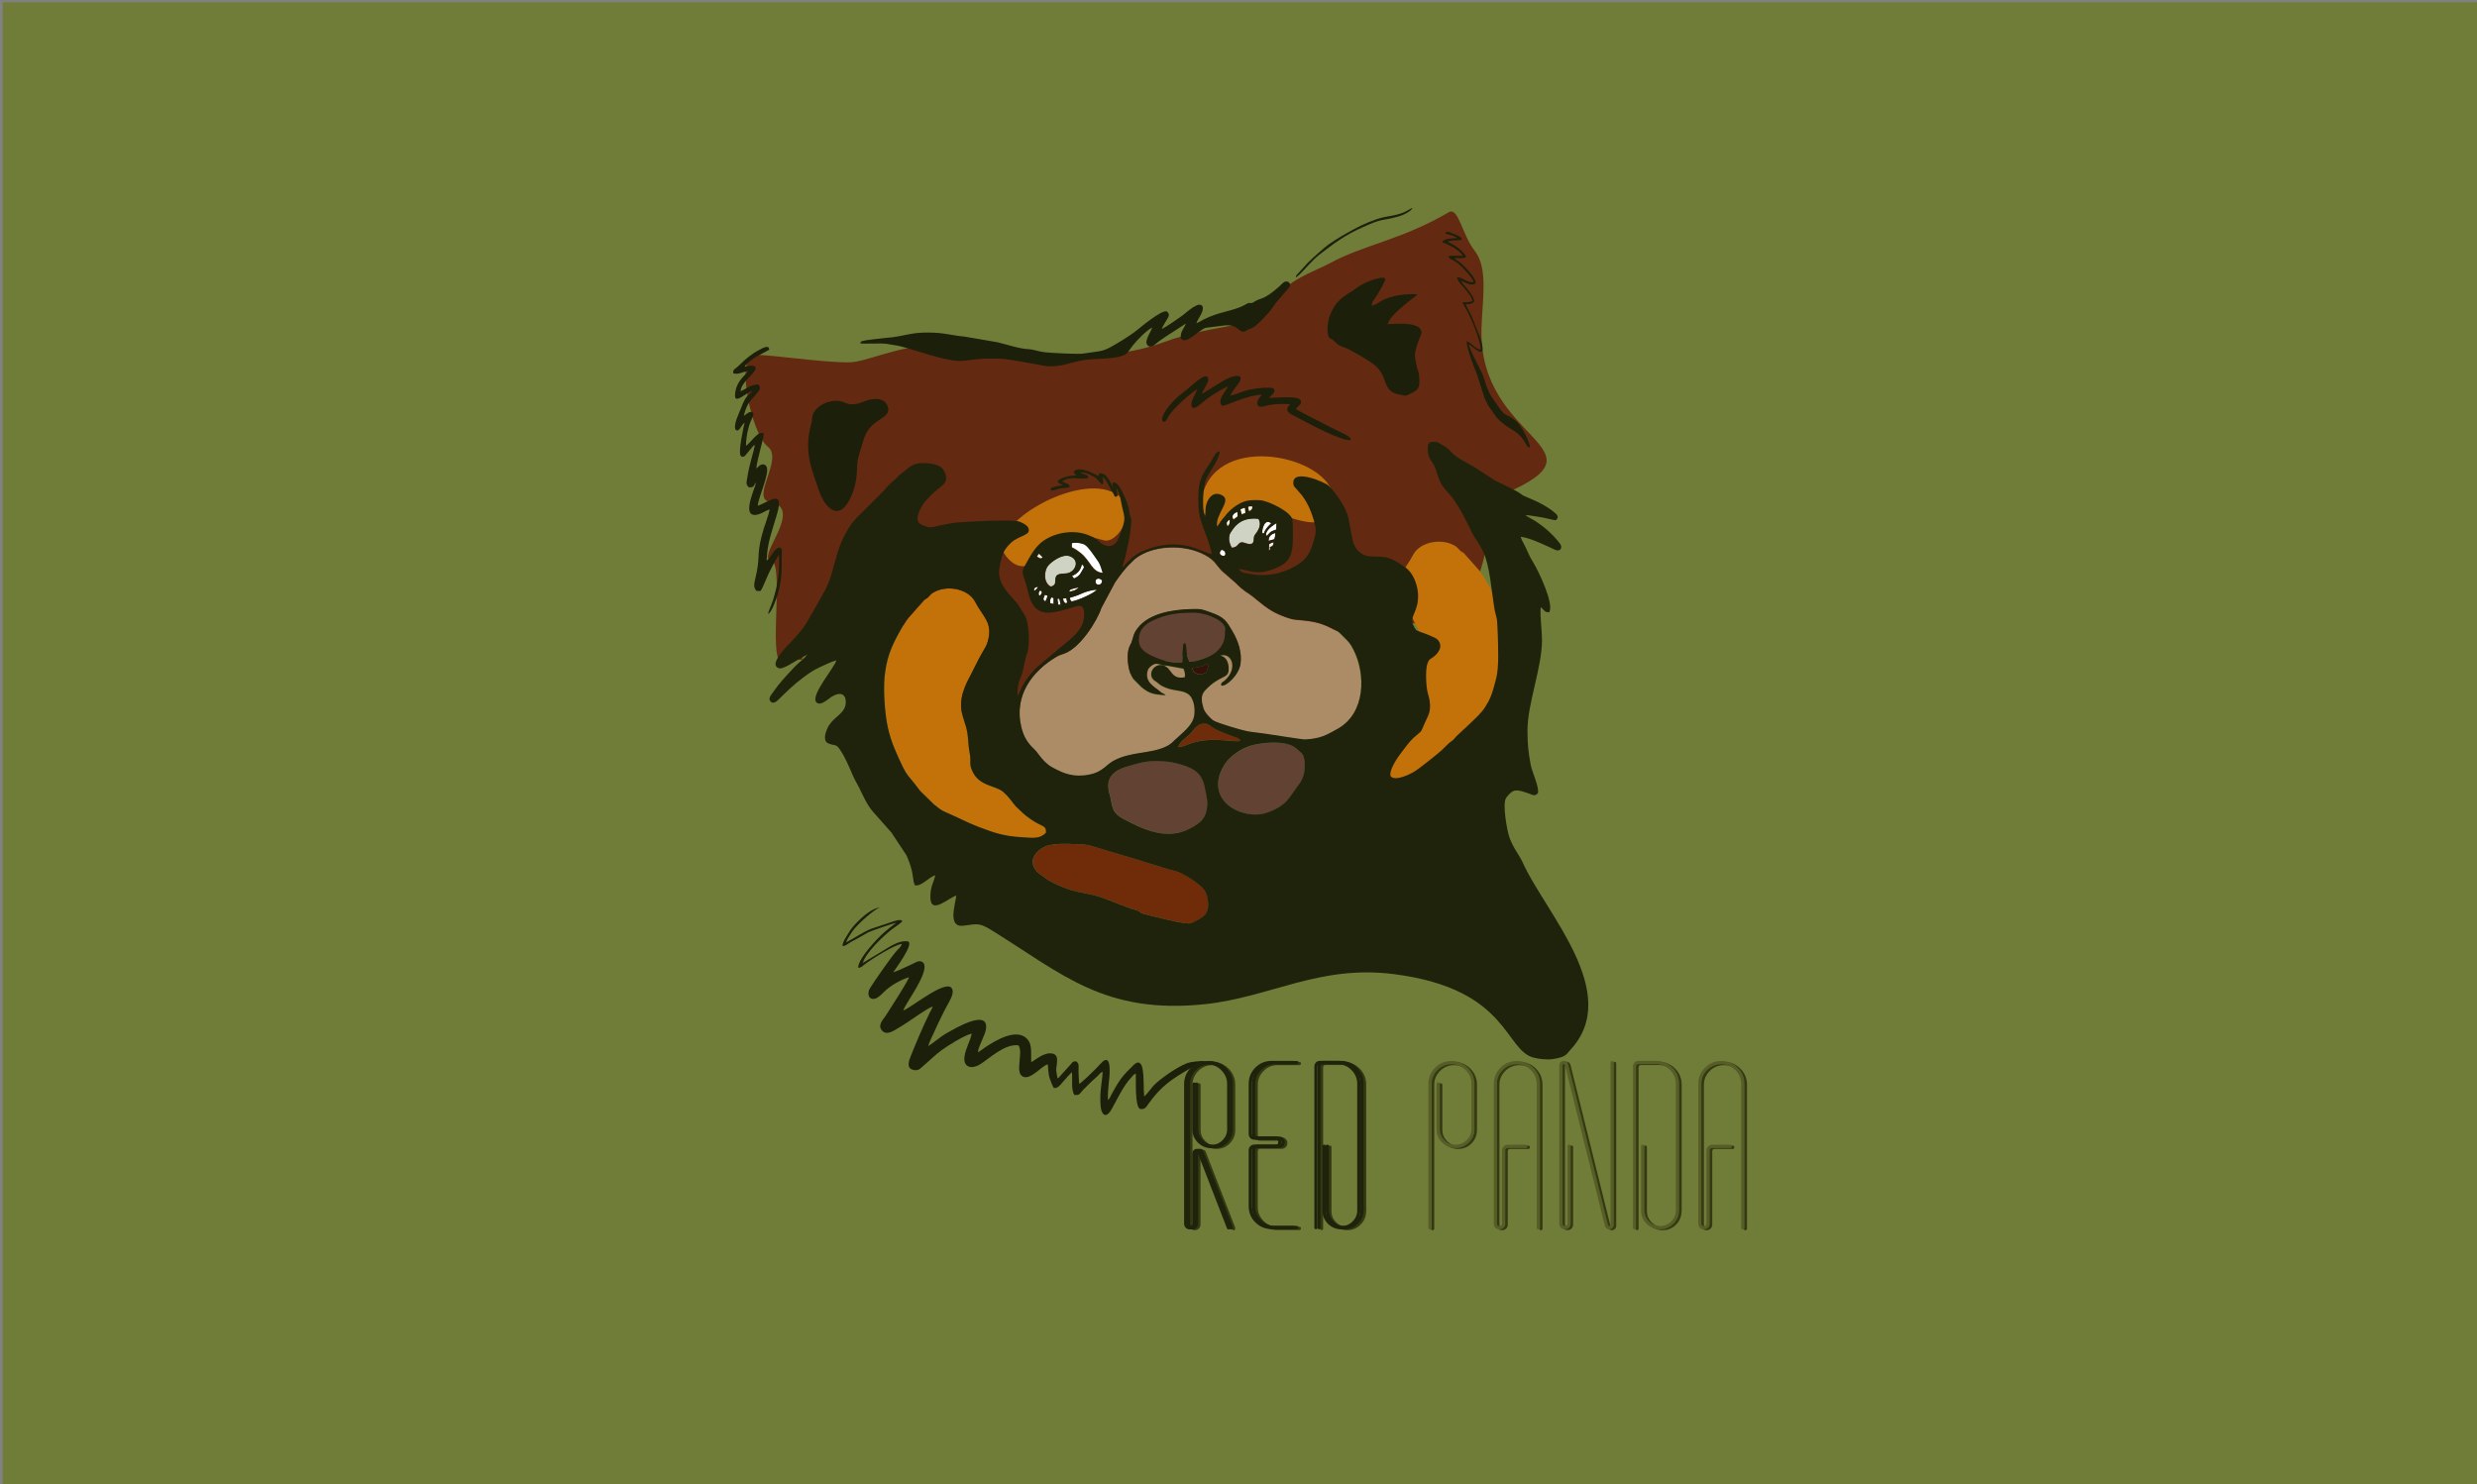 <?xml version="1.0" encoding="UTF-8"?>
<!DOCTYPE svg PUBLIC "-//W3C//DTD SVG 1.1//EN" "http://www.w3.org/Graphics/SVG/1.1/DTD/svg11.dtd">
<!-- Creator: CorelDRAW X6 -->
<svg xmlns="http://www.w3.org/2000/svg" xml:space="preserve" width="225.213mm" height="134.959mm" version="1.1" style="shape-rendering:geometricPrecision; text-rendering:geometricPrecision; image-rendering:optimizeQuality; fill-rule:evenodd; clip-rule:evenodd"
viewBox="0 0 22521 13496"
 xmlns:xlink="http://www.w3.org/1999/xlink">
 <rect x="0" y="0" width="22521" height="13496" fill="#808080" stroke="none"/>
 <defs>
  <style type="text/css">
   <![CDATA[
    .fil12 {fill:#1C1F0A}
    .fil11 {fill:#1F230C}
    .fil10 {fill:#36110B}
    .fil6 {fill:#624233}
    .fil1 {fill:#632911}
    .fil8 {fill:#6E2C0A}
    .fil0 {fill:#6F7D38}
    .fil5 {fill:#702C09}
    .fil4 {fill:#AC8C66}
    .fil2 {fill:#C37209}
    .fil7 {fill:#CFD3C4}
    .fil3 {fill:#EEEDED}
    .fil9 {fill:white}
    .fil15 {fill:#1F230C;fill-rule:nonzero}
    .fil13 {fill:#343912;fill-rule:nonzero}
    .fil14 {fill:#575D27;fill-rule:nonzero}
   ]]>
  </style>
 </defs>
 <g id="Слой_x0020_1">
  <g id="_265260672">
   <g id="_827615712">
    <rect class="fil0" x="25" y="21" width="22500" height="13500"/>
    <g id="_1099888976">
     <path class="fil1" d="M7291 6000l-213 -8c-69,-132 43,-875 -66,-894 -145,-25 309,-479 -11,-533 -182,-31 126,-391 -21,-504 -147,-112 -302,-831 -115,-833 169,-2 580,67 853,67 156,0 457,-155 751,-149 455,10 1414,223 2105,-32 517,-191 831,-103 990,-355 142,-223 364,-277 534,-369 302,-164 654,-212 1074,-460 88,-52 121,204 237,352 123,157 69,443 61,702 -33,1042 1197,1082 204,1508 -263,113 54,1181 -932,1181 -717,0 -837,202 -1528,227 -1214,44 -1727,1007 -2619,507 -439,-246 -160,-1376 -1069,-553 -53,48 -235,79 -235,147l0 -1z"/>
     <path class="fil2" d="M10100 4468c294,119 70,480 -61,446 -159,-41 -260,-84 -421,35 -150,111 -305,325 -475,103 -194,-255 598,-729 957,-583l0 -1z"/>
     <path class="fil2" d="M10972 4398c-149,280 112,472 222,392 132,-96 210,-174 403,-124 180,48 473,198 525,-77 74,-390 -901,-660 -1150,-191z"/>
     <path class="fil3" d="M11547 4973c27,-7 30,-15 35,-44 -22,3 -30,11 -43,18l-2 58c17,-13 12,-11 9,-32l1 0z"/>
     <path class="fil3" d="M9721 5380c45,-5 65,-15 90,-39 -18,2 -33,6 -51,11 -25,7 -30,6 -39,28z"/>
     <path class="fil3" d="M11357 4648c25,-12 33,-25 30,-45 -51,-5 -38,8 -30,45z"/>
     <path class="fil3" d="M9480 5067c-4,-6 -1,-3 -7,-9l-16 -16c-5,-6 -3,-4 -10,-9l-18 23c6,7 -7,-2 10,9 31,20 35,7 41,1l0 1z"/>
     <path class="fil3" d="M9622 5441c-7,8 -4,-8 -7,15l7 43 23 0c-11,-51 -8,-51 -23,-58z"/>
     <path class="fil3" d="M11156 4770c8,24 2,6 8,13 19,-22 19,-25 17,-59 -19,11 -20,15 -28,29 1,7 1,11 3,18l0 -1z"/>
     <path class="fil3" d="M9403 5371c15,-1 27,-15 38,-34 -16,-2 -43,4 -38,34z"/>
     <path class="fil4" d="M10597 6325c-106,-8 -144,-12 -219,-73l-71 -71c-54,-65 -64,-207 -48,-272 8,-34 18,-41 28,-67 20,-52 13,-74 58,-131 105,-135 322,-167 492,-170 87,-2 89,3 162,28 132,45 149,81 205,174 52,88 90,195 73,299 -16,100 -135,210 -175,194 -4,-35 13,-18 58,-72 90,-108 25,-232 -69,-199 61,8 81,74 78,129 -5,86 -78,42 -216,189 -41,44 -32,98 -13,160 12,41 64,95 93,113 37,23 260,88 304,96 55,10 117,16 174,24 52,8 327,53 352,51 144,-8 194,-39 299,-98 252,-142 256,-495 142,-719 -32,-63 -46,-73 -86,-113 -56,-57 -44,-47 -116,-84 -116,-59 -197,-65 -328,-77 -43,-4 -113,-32 -151,-49 -97,-43 -162,-104 -236,-163 -19,-15 -41,-29 -62,-43 -60,-41 -81,-73 -107,-93l-107 -93c-62,-64 -63,-96 -154,-146 -190,-104 -476,-91 -634,31 -21,16 -29,29 -54,52 -38,34 -105,125 -133,167l-123 230c-43,127 -196,365 -336,415 -30,11 -48,15 -71,29 -220,129 -395,355 -320,648 21,80 54,136 110,189 47,45 67,98 144,155 21,16 110,58 137,68 55,19 108,26 172,21 166,-15 194,-88 269,-131 154,-88 335,-64 476,-129 63,-29 68,-49 113,-87 35,-30 76,-69 103,-102 39,-48 52,-89 49,-152 -2,-52 -19,-114 -60,-141 -60,-40 -137,-21 -234,-71 -26,-14 -38,-31 -58,-42 -92,-52 -17,-178 74,-143 76,29 62,129 189,106 8,-29 -1,-54 -11,-79l-132 -24c-13,-4 -34,-3 -47,-6 -25,-5 -63,-22 -89,-11 -18,8 -48,30 -55,50 -41,109 65,159 101,192 47,42 47,19 57,45l3 -4z"/>
     <path class="fil2" d="M9511 7572c3,-70 -40,-53 -134,-118 -75,-53 -71,-57 -134,-114 -32,-29 -53,-76 -118,-135 -75,-67 -231,-49 -291,-209 -20,-52 -8,-63 -12,-114 -3,-32 -12,-70 -15,-105 -7,-92 -10,-133 -38,-214 -24,-69 -38,-129 -25,-212 10,-65 42,-136 68,-185 44,-82 77,-157 128,-245 17,-29 31,-50 41,-85 49,-174 -39,-218 -115,-364 -57,-111 -233,-150 -352,-97 -43,19 -42,23 -72,54 -15,15 -20,14 -37,26l-146 165c-29,35 -70,109 -94,153 -66,122 -105,226 -121,380 -13,127 2,339 28,458 31,140 82,248 137,363 38,80 55,85 104,149 19,25 36,47 55,71l125 122c79,64 65,51 159,94 149,68 179,89 352,149 107,37 197,51 313,57 85,4 140,12 194,-43l0 -1z"/>
     <path class="fil5" d="M9392 7860c9,36 34,70 60,86 17,11 28,17 43,30 49,43 180,99 245,118 75,22 159,32 236,54 102,30 274,106 319,118 105,27 52,30 99,43 60,17 300,75 355,82 63,7 65,15 118,-13 71,-37 127,-63 119,-171 -8,-111 -51,-136 -111,-184 -43,-35 -136,-92 -186,-102 -82,-18 -149,-45 -224,-66 -35,-10 -76,-23 -112,-35l-446 -133c-105,-19 -62,-5 -121,-10 -81,-6 -199,-7 -271,16 -57,19 -141,91 -121,167l-2 0z"/>
     <path class="fil6" d="M10081 7187c5,25 15,48 20,79 16,96 27,133 115,180 184,99 396,195 599,90 110,-57 158,-102 164,-224 2,-38 -18,-130 -27,-170 -14,-58 -38,-96 -71,-124 -54,-47 -197,-89 -294,-95 -152,-8 -181,2 -333,45 -107,30 -197,89 -172,218l-1 1z"/>
     <path class="fil6" d="M11859 7024c8,-42 8,-127 -14,-161 -11,-17 -29,-28 -45,-44 -78,-82 -253,-71 -363,-52 -104,18 -168,53 -245,119 -60,51 -116,154 -116,244 0,226 276,315 431,265 191,-61 217,-147 294,-248 27,-36 47,-68 58,-122l0 -1z"/>
     <path class="fil6" d="M10814 6016c63,6 185,-44 226,-74 58,-42 102,-92 101,-197 0,-38 7,-35 -13,-64 -44,-65 -192,-112 -269,-111 -147,1 -245,10 -381,74 -73,35 -122,86 -123,175 0,89 81,129 147,157 76,33 157,56 250,46 4,-41 -2,-138 11,-168 7,-3 10,-12 19,4 7,13 0,89 33,158l-1 0z"/>
     <path class="fil7" d="M11199 4979c63,-1 54,-50 96,-49 23,1 83,39 102,-4 8,-18 -2,-37 12,-62 4,-9 77,-81 34,-149 -96,-11 -158,14 -208,65 -11,11 -50,61 -55,82 -12,50 3,85 19,116l0 1z"/>
     <path class="fil8" d="M10715 6794c49,-6 84,-26 127,-39 205,-62 393,4 438,-21 -10,-25 -50,-31 -75,-41 -56,-21 -108,-39 -162,-69 -22,-12 -51,-38 -73,-43 -79,-16 -111,56 -144,88 -34,34 -106,80 -110,125l-1 0z"/>
     <path class="fil7" d="M9554 5334c63,-17 33,-53 49,-92 14,-34 73,-22 110,-32 69,-19 108,-120 16,-154 -65,-24 -160,45 -193,81 -47,52 -48,164 19,196l-1 1z"/>
     <path class="fil9" d="M9989 5106c-27,-38 -89,-135 -124,-155 -25,-14 -83,-25 -119,-13l0 38c32,15 56,32 80,51 96,79 100,173 204,182 -9,-30 -24,-81 -40,-104l-1 1z"/>
     <path class="fil9" d="M9743 5469c61,-9 203,-74 231,-107 -37,-2 -102,17 -131,31 -74,33 -59,23 -115,42 2,19 4,20 15,33l0 1z"/>
     <path class="fil10" d="M10841 6075c0,30 46,68 87,55 49,-14 42,-20 46,-33 6,-19 14,-45 18,-64 -65,15 -8,23 -151,42z"/>
     <path class="fil9" d="M11516 4871c13,-6 22,-24 37,-35 16,-11 34,-15 51,-22l3 -60 -22 14c-27,18 -89,68 -70,102l1 1z"/>
     <path class="fil9" d="M9765 5260c62,-27 61,-51 94,-104 -8,-17 -8,-18 -21,-27 -11,56 -42,87 -90,106l17 24 0 1z"/>
     <path class="fil9" d="M11479 4849c34,0 -10,-8 80,-92 -63,-54 -90,69 -80,92z"/>
     <path class="fil9" d="M11587 4902c8,-17 9,-34 11,-57 -36,8 -64,31 -62,72l52 -15 -1 0z"/>
     <path class="fil9" d="M10023 5278c-24,-28 -70,-22 -60,21 6,25 60,29 60,-21z"/>
     <path class="fil9" d="M11106 4999c-36,36 2,63 31,53 16,-25 -3,-52 -31,-53z"/>
     <path class="fil9" d="M11216 4721c14,-9 22,-16 38,-28l-3 -41c-40,15 -57,41 -35,69z"/>
     <path class="fil9" d="M11291 4675l33 -13 -4 -47c-17,1 -28,10 -42,15l12 45 1 0z"/>
     <path class="fil9" d="M9580 5493l0 -56 -21 -5c-11,17 -12,27 -10,52l31 8 0 1z"/>
     <path class="fil9" d="M9518 5442c3,-10 6,-14 7,-24 -16,-8 -7,-5 -24,-9 -11,31 -26,43 6,61l12 -27 -1 -1z"/>
     <path class="fil9" d="M9696 5440l-30 2c3,21 8,30 20,43l20 -4 -9 -41 -1 0z"/>
     <path class="fil9" d="M9448 5416c16,-5 7,6 20,-14 5,-8 5,-9 8,-19l-16 -16c-15,16 -20,27 -11,49l-1 0z"/>
     <path class="fil2" d="M12203 7146c-3,-70 40,-53 134,-118 75,-53 71,-57 134,-114 32,-29 53,-76 118,-135 75,-67 231,-49 291,-209 20,-52 8,-63 12,-114 3,-32 12,-70 15,-105 7,-92 10,-133 38,-214 24,-69 38,-129 25,-212 -10,-65 -42,-136 -68,-185 -44,-82 -77,-157 -128,-245 -17,-29 -31,-50 -41,-85 -49,-174 39,-218 115,-364 57,-111 233,-150 352,-97 43,19 42,23 72,54 15,15 20,14 37,26l146 165c29,35 70,109 94,153 66,122 105,226 121,380 13,127 -2,339 -28,458 -31,140 -82,248 -137,363 -38,80 -55,85 -104,149 -19,25 -36,47 -55,71l-125 122c-79,64 -65,51 -159,94 -149,68 -179,89 -352,149 -107,37 -197,51 -313,57 -85,4 -140,12 -194,-43l0 -1z"/>
     <path class="fil11" d="M9392 7860c-20,-76 65,-148 121,-167 72,-24 190,-22 271,-16 59,4 17,-9 121,10l446 133c36,13 78,26 112,35 75,21 143,48 224,66 49,11 143,68 186,102 60,48 103,73 111,184 8,109 -48,134 -119,171 -53,28 -55,20 -118,13 -54,-6 -295,-65 -355,-82 -46,-13 7,-16 -99,-43 -45,-12 -218,-88 -319,-118 -76,-22 -160,-31 -236,-54 -65,-19 -196,-75 -245,-118 -15,-13 -26,-19 -43,-30 -25,-16 -50,-50 -60,-86l2 0zm688 -673c-25,-129 65,-188 172,-218 152,-43 181,-53 333,-45 97,5 241,48 294,95 32,28 57,66 71,124 9,40 29,132 27,170 -6,123 -54,168 -164,224 -202,105 -415,9 -599,-90 -87,-47 -99,-84 -115,-180 -5,-32 -15,-54 -20,-79l1 -1zm1778 -163c-11,54 -30,86 -58,122 -77,101 -102,187 -294,248 -154,49 -431,-39 -431,-265 0,-90 57,-193 116,-244 77,-65 141,-101 245,-119 110,-19 285,-29 363,52 16,16 34,27 45,44 22,34 22,119 14,161l0 1zm-1144 -229c4,-45 76,-91 110,-125 32,-32 65,-103 144,-88 23,4 52,31 73,43 55,30 106,47 162,69 26,10 65,16 75,41 -45,24 -233,-41 -438,21 -43,13 -78,34 -127,39l1 0zm126 -719c144,-19 86,-27 151,-42 -4,20 -12,45 -18,64 -4,13 2,18 -46,33 -42,12 -87,-25 -87,-55zm-1330 1496c-53,55 -109,48 -194,43 -117,-6 -206,-20 -313,-57 -173,-60 -203,-81 -352,-149 -93,-42 -79,-29 -159,-94l-125 -122c-19,-24 -36,-46 -55,-71 -49,-63 -65,-69 -104,-149 -55,-116 -107,-223 -137,-363 -26,-119 -41,-331 -28,-458 15,-154 55,-258 121,-380 24,-44 65,-118 94,-153l146 -165c17,-12 22,-11 37,-26 30,-32 28,-35 72,-54 119,-53 294,-13 352,97 76,146 165,190 115,364 -10,35 -24,56 -41,85 -52,88 -84,164 -128,245 -26,48 -58,120 -68,185 -13,82 1,142 25,212 29,81 31,123 38,214 3,36 12,74 15,105 5,52 -7,62 12,114 60,160 216,142 291,209 65,58 86,105 118,135 62,57 58,61 134,114 94,66 138,48 134,118l0 1zm1303 -1555c-33,-69 -26,-144 -33,-158 -9,-16 -12,-7 -19,-4 -12,30 -7,127 -11,168 -93,10 -174,-14 -250,-46 -65,-28 -147,-67 -147,-157 0,-89 50,-140 123,-175 136,-65 233,-73 381,-74 78,-1 225,46 269,111 20,30 13,26 13,64 0,104 -43,154 -101,197 -41,30 -163,79 -226,74l1 0zm-217 309c-10,-27 -10,-3 -57,-45 -36,-32 -143,-82 -101,-192 8,-20 37,-42 55,-50 26,-11 64,6 89,11 13,3 34,2 47,6l132 24c10,25 18,51 11,79 -127,22 -113,-77 -189,-106 -91,-34 -166,92 -74,143 19,11 31,28 58,42 97,51 174,31 234,71 41,27 58,90 60,141 3,63 -10,104 -49,152 -27,34 -68,72 -103,102 -46,38 -50,57 -113,87 -141,65 -321,42 -476,129 -75,43 -103,116 -269,131 -64,6 -116,-2 -172,-21 -28,-9 -116,-52 -137,-68 -77,-57 -97,-111 -144,-155 -56,-53 -90,-109 -110,-189 -75,-293 100,-519 320,-648 23,-14 42,-18 71,-29 140,-50 294,-288 336,-415l123 -230c28,-42 95,-133 133,-167 24,-22 33,-35 54,-52 158,-122 444,-134 634,-31 91,50 92,82 154,146l107 93c26,20 47,51 107,93 21,14 43,28 62,43 74,59 139,121 236,163 38,17 108,45 151,49 131,12 212,18 328,77 72,37 60,27 116,84 40,40 54,51 86,113 114,224 110,577 -142,719 -105,59 -155,90 -299,98 -25,1 -300,-44 -352,-51 -57,-9 -119,-14 -174,-24 -45,-8 -267,-73 -304,-96 -29,-18 -81,-72 -93,-113 -18,-62 -27,-117 13,-160 137,-148 211,-103 216,-189 3,-55 -17,-121 -78,-129 94,-33 159,90 69,199 -45,54 -62,36 -58,72 40,16 160,-94 175,-194 16,-103 -21,-211 -73,-299 -55,-93 -72,-129 -205,-174 -73,-25 -74,-30 -162,-28 -170,4 -387,36 -492,170 -45,57 -38,79 -58,131 -10,26 -19,33 -28,67 -16,65 -6,207 48,272l71 71c75,61 113,64 219,73l-3 4zm-975 -884c15,7 12,7 23,58l-23 0 -7 -43c3,-23 0,-7 7,-15zm-73 43c-2,-26 0,-35 10,-52l21 5 0 56 -31 -8 0 -1zm116 -42l30 -2 9 41 -20 4c-12,-12 -17,-22 -20,-43l1 0zm-159 27c-32,-18 -17,-30 -6,-61 17,4 8,2 24,9 -1,10 -3,14 -7,24l-12 27 1 1zm-59 -53c-8,-22 -4,-33 11,-49l16 16c-3,10 -3,12 -8,19 -13,20 -3,10 -20,14l1 0zm295 53c-11,-13 -13,-14 -15,-33 55,-19 40,-9 115,-42 30,-13 95,-33 131,-31 -29,33 -170,97 -231,107l0 -1zm-23 -89c9,-22 14,-21 39,-28 18,-5 32,-9 51,-11 -24,24 -45,34 -90,39zm-318 -9c-5,-30 23,-36 38,-34 -12,18 -24,33 -38,34zm620 -93c0,49 -54,46 -60,21 -10,-43 36,-48 60,-21zm-258 -17l-17 -24c48,-19 79,-49 90,-106 13,9 13,10 21,27 -33,53 -31,76 -94,104l0 -1zm-210 74c-67,-32 -66,-145 -19,-196 33,-37 129,-105 193,-81 93,34 54,135 -16,154 -37,10 -96,-2 -110,32 -16,38 14,75 -49,92l1 -1zm-124 -277l18 -23c7,5 5,3 10,9l16 16c6,6 3,3 7,9 -6,6 -9,19 -41,-1 -17,-11 -4,-2 -10,-9l0 -1zm1676 -58c28,0 47,27 31,53 -29,10 -67,-17 -31,-53zm-1361 -60c36,-12 94,-1 119,13 35,20 97,117 124,155 16,23 31,74 40,104 -104,-9 -108,-103 -204,-182 -23,-19 -47,-36 -80,-51l0 -38 1 -1zm1802 35c2,21 8,19 -9,32l2 -58c12,-7 20,-15 43,-18 -5,29 -7,37 -35,44l-1 0zm40 -71l-52 15c-2,-41 26,-64 62,-72 -1,23 -3,41 -11,57l1 0zm-71 -31c-19,-34 42,-84 70,-102l22 -14 -3 60c-17,7 -35,11 -51,22 -16,11 -24,29 -37,35l-1 -1zm-317 108c-16,-31 -31,-67 -19,-116 5,-21 44,-71 55,-82 50,-51 112,-75 208,-65 43,68 -30,140 -34,149 -13,25 -4,44 -12,62 -19,43 -79,4 -102,4 -42,-1 -33,48 -96,49l0 -1zm281 -130c-10,-23 17,-146 80,-92 -91,84 -46,92 -80,92zm-326 -97c8,-14 9,-18 28,-29 2,34 2,37 -17,59 -6,-7 0,12 -8,-13 -2,-7 -1,-11 -3,-18l0 1zm63 -30c-21,-28 -5,-54 35,-69l3 41c-16,11 -24,19 -38,28zm62 -91c14,-6 24,-14 42,-15l4 47 -33 13 -12 -45 -1 0zm109 -28c3,21 -5,33 -30,45 -8,-38 -21,-51 30,-45zm1595 -524c0,91 34,99 61,157 34,75 32,147 123,240 47,48 85,111 119,170 36,63 65,125 98,191 30,61 56,78 106,183 56,120 74,350 95,484 22,144 28,52 35,262 3,110 12,294 -14,398 -10,41 -21,77 -32,116 -20,69 -61,143 -100,189 -46,54 -92,92 -145,144 -36,35 -77,67 -109,106 -12,14 -27,21 -41,33 -27,24 -46,46 -72,70 -38,34 -200,164 -245,191 -43,26 -168,88 -214,46 -27,-49 67,-183 97,-221 36,-46 69,-94 110,-132 87,-79 53,-27 105,-142 16,-36 39,-75 43,-119 5,-53 -5,-97 -19,-144 -16,-54 -24,-210 -4,-269 15,-43 25,-39 55,-61 41,-31 95,-96 37,-158 -20,-21 -124,-59 -160,-71 -42,-15 -38,-19 -59,-57 -44,-80 51,-122 42,-287 -5,-86 -45,-193 -114,-240 -134,-89 -146,-100 -314,-101 -79,-1 -135,-56 -159,-121 -13,-36 -35,-179 -47,-232 -20,-91 -112,-224 -178,-290 -29,-29 -331,-163 -322,-21 2,32 18,36 33,56 14,19 28,31 44,51 57,74 93,164 117,257 19,73 7,102 -11,166 -27,99 -69,167 -156,217 -137,80 -278,105 -432,74 -17,-3 -42,-6 -56,-13 -20,-9 -23,-17 -36,-29 54,3 108,29 182,29 76,0 184,-43 231,-78 68,-51 80,-129 80,-242 0,-39 1,-120 -4,-156 -9,-74 -221,-174 -292,-179 -121,-8 -170,12 -246,68 -27,20 -56,51 -78,80 -12,16 -23,25 -36,43 -11,15 -20,35 -33,47 -19,-110 134,-232 49,-281 -85,-49 -139,30 -152,102 -5,27 0,70 -9,89 -27,-72 -16,-274 12,-339 22,-52 130,-200 123,-252 -32,-6 -55,53 -71,78 -81,127 -124,170 -123,346 0,121 8,165 45,267 28,77 61,152 77,240 -72,2 -273,-179 -632,-23 -35,15 -73,40 -96,62l-61 60c-10,13 -5,13 -23,23 7,-35 20,-66 28,-102 8,-34 15,-69 23,-102 11,-48 32,-182 29,-230 -1,-28 -11,-20 -13,-47 -5,-53 -21,-106 -44,-153 -21,-43 -62,-152 -111,-136 -5,26 -2,23 2,45 -6,-17 -29,-63 -42,-80 -16,-23 -40,-54 -83,-50l-6 19c0,1 -1,3 -2,3 0,1 -1,2 -2,3 -39,-26 -174,-94 -221,-41 2,18 4,15 17,27l7 7c-47,2 -153,19 -170,56 9,25 27,19 47,36 -22,2 -45,6 -65,10 -10,2 -19,4 -28,8 -18,7 -18,6 -19,25 21,12 61,-9 81,-14 30,-7 69,-1 92,-14 0,-21 -7,-24 -24,-31l-44 -20c77,-56 160,-10 237,-32 1,-23 -5,-21 -26,-30l-31 -11c-8,-4 -7,-4 -11,-8 46,-2 84,19 119,38 40,21 67,82 84,66l2 -31c-3,-12 -6,-20 -9,-33 40,20 64,101 95,141 15,20 13,49 36,37 9,-7 11,0 3,-38 -3,-14 -5,-26 -6,-39 20,24 32,67 39,105 32,184 65,141 -21,356 -36,90 -123,79 -178,22 -25,-26 -53,-38 -93,-54 -134,-55 -303,-24 -410,51 -70,49 -110,121 -157,205 -58,103 -28,66 20,270 56,236 205,186 370,141 68,-19 133,-58 137,39 3,78 -18,120 -56,169 -50,62 -117,110 -176,160l-186 156c-72,67 -137,152 -173,247l-14 24c-3,-154 29,-130 54,-256 7,-34 19,-94 30,-123 27,-74 21,-199 6,-279 -11,-57 -21,-72 -47,-111 -25,-37 -27,-53 -62,-91 -78,-85 -174,-181 -144,-317 22,-99 26,-141 99,-212 77,-76 200,-68 158,-146 -11,-21 -65,-51 -97,-55 -108,-14 -439,4 -540,12 -64,5 -118,20 -179,31 -27,5 -60,17 -84,13 -18,-3 -62,-20 -76,-29 -56,-33 -13,-114 6,-153 21,-41 64,-84 92,-113 34,-35 79,-63 113,-98 45,-46 11,-118 -17,-146 -35,-34 -113,-45 -172,-45 -77,0 -119,30 -161,67 -19,17 -43,33 -61,50 -10,10 -18,20 -29,29 -28,25 -61,51 -86,83 -18,23 -36,38 -56,59l-168 168c-70,66 -100,105 -148,194 -61,114 -80,212 -116,336 -47,163 -73,175 -143,309l-83 144c-37,74 -148,187 -205,247 -26,27 -84,101 -85,140 -1,33 33,48 62,38 77,-27 150,-89 225,-120 -22,31 -82,76 -111,107 -82,88 -135,141 -203,239 -12,18 -41,48 -20,76 24,30 57,2 72,-13 74,-73 142,-140 234,-208 38,-28 84,-61 136,-85 42,-19 114,-55 158,-66 -13,61 -233,313 -184,378 36,48 113,-31 146,-50 135,-76 136,60 112,107 -38,73 -118,95 -158,189 -17,39 -37,109 9,130 63,29 67,-3 111,62 46,69 80,153 115,233 18,42 40,75 59,114 38,78 70,154 128,219l163 184 138 209c75,171 48,222 76,271 62,11 128,-78 185,-91 -18,73 -45,101 -45,198 1,169 167,4 236,-14 -10,84 -82,293 65,274 138,-18 144,-28 270,50 628,390 1017,758 1922,664 599,-62 1044,-364 1734,-272 1043,138 991,701 1267,760 52,11 76,13 131,14 25,0 96,-13 117,-22 49,-21 49,-35 77,-65 479,-514 -230,-1251 -431,-1699 -33,-74 -85,-129 -122,-230 -21,-55 -69,-311 -30,-364 65,-89 102,-72 194,-42 40,13 65,36 94,0 14,-50 -54,-196 -65,-254 -22,-114 -30,-191 -30,-314 0,-246 132,-575 132,-820 0,-96 -19,-213 -12,-303 28,21 37,52 78,46 45,-75 -93,-363 -139,-441 -56,-94 -39,-75 -82,-161 -13,-26 -31,-55 -39,-84 90,11 225,78 311,118 49,23 75,-18 46,-56 -62,-82 -138,-148 -222,-204 -23,-15 -75,-40 -92,-55 42,2 99,13 144,20 37,5 112,28 134,26 30,-29 13,-47 -13,-69 -123,-104 -276,-140 -302,-166 -28,-28 -191,-100 -235,-123l-144 -93c-67,-49 -152,-82 -219,-133 -63,-48 -36,-53 -131,-106 -44,-25 -36,-23 -98,-20 -24,20 -23,24 -23,66l-1 -4z"/>
     <path class="fil12" d="M7693 8568c8,-25 42,-77 56,-98 46,-66 200,-201 250,-218 -79,9 -167,95 -207,135 -25,25 -56,61 -77,97 -16,27 -56,83 -55,118 25,3 43,-15 62,-27 17,-10 38,-22 58,-32 40,-21 73,-42 111,-63 26,-14 228,-84 257,-88 -35,26 -73,55 -104,82 -64,55 -244,244 -241,326 24,2 37,-13 53,-26 66,-51 282,-186 343,-190 -7,27 -23,38 -38,53 -45,44 -223,302 -251,349 -24,39 -21,105 40,97 33,-4 81,-57 99,-74 54,-49 133,-96 216,-123 -8,35 -172,288 -211,349 -20,31 -71,80 -43,125 33,53 83,31 127,6 40,-23 75,-45 114,-71 52,-34 179,-126 229,-143 -10,28 -23,47 -36,74 -58,119 -111,245 -161,369 -21,51 -50,125 30,136 40,6 57,-18 77,-35 58,-49 108,-100 170,-146 50,-37 208,-137 274,-151 -13,67 -54,132 -65,203 -16,99 55,126 137,79 79,-46 225,-193 353,-175 48,69 -40,254 45,286 71,27 168,-103 222,-113 4,42 4,84 15,122 5,17 31,83 39,92 41,9 71,-43 92,-65 18,-20 25,-26 37,-42 12,-14 27,-25 36,-37 7,57 -10,167 23,208 51,6 52,-19 75,-42 23,-23 37,-37 58,-58 24,-24 37,-36 60,-56 11,-9 16,-14 29,-28 14,-15 15,-19 34,-27 -2,86 -22,137 -21,264 1,141 52,166 102,78 57,-100 104,-210 184,-295 12,-13 19,-25 37,-30 3,52 -11,298 38,321 44,9 59,-20 76,-45 117,-164 210,-224 381,-324 24,-14 133,-31 124,-65 -20,-5 -122,5 -155,19 -104,41 -249,149 -297,197 -24,24 -69,90 -91,104 -8,-82 0,-165 -14,-246 -10,-60 -38,-83 -82,-39 -40,40 -79,76 -114,123 -23,32 -40,60 -61,97 -10,17 -19,34 -28,51 -8,17 -16,36 -31,47 -2,-115 16,-187 16,-259 0,-38 1,-132 -54,-98 -11,7 -57,58 -71,72 -17,17 -130,130 -152,138 -2,-38 -6,-73 -6,-112 -1,-48 9,-68 -20,-92 -34,-3 -37,11 -53,29l-100 111c-10,10 -5,10 -18,13 -3,-23 -8,-41 -11,-62 -8,-47 39,-146 -34,-162 -75,-16 -148,53 -194,78 -4,-68 10,-149 -27,-199 -93,-124 -296,0 -393,65 -19,13 -45,35 -65,44 6,-61 66,-152 74,-214 24,-188 -295,5 -359,41 -59,33 -111,83 -167,117 9,-35 39,-93 55,-129 18,-40 37,-82 57,-122 22,-45 40,-81 61,-119 17,-31 54,-92 50,-131 -16,-151 -377,155 -450,177 10,-29 34,-62 48,-88 36,-62 197,-296 130,-350 -31,-25 -68,3 -96,16 -34,15 -143,68 -173,75 16,-25 186,-250 138,-280 -80,-17 -170,48 -223,79l-192 116c32,-99 183,-241 265,-306 22,-18 103,-67 93,-78 -14,-15 -58,-1 -76,5l-202 67c-79,31 -155,86 -230,124l-1 -1z"/>
     <path class="fil12" d="M10877 2941c14,-47 68,-99 58,-151 -28,-63 -143,48 -183,78 -34,25 -155,110 -189,123 9,-25 27,-52 41,-76 19,-34 38,-51 7,-82 -49,-25 -276,174 -300,190 -36,24 -66,46 -101,67 -193,118 -158,94 -369,126 -38,6 -305,-7 -344,-13 -65,-9 -108,-27 -145,-28 -82,-2 -202,-44 -285,-63l-296 -51c-135,-12 -181,-37 -340,-37 -145,0 -201,28 -313,42 -53,7 -105,10 -157,17 -26,4 -54,6 -79,10 -49,9 -56,9 -61,28 23,10 195,-4 249,7 41,9 74,10 117,21 167,42 398,133 544,133 64,0 135,-21 258,-21 163,0 132,0 300,28 69,11 125,23 191,35 146,27 257,-33 387,-52 101,-14 331,-1 385,-66 17,-21 30,-43 47,-64 39,-49 126,-140 178,-164 -11,33 -60,104 -53,142 5,26 34,42 62,24 17,-11 35,-29 56,-44 39,-29 78,-53 120,-80l120 -78c-13,39 -56,82 -45,131 35,73 158,-67 223,-92l159 -20c151,-21 130,72 204,51 20,-6 6,-10 60,-29 36,-12 151,-134 181,-178 30,-44 49,-68 81,-103 9,-10 82,-95 83,-98 8,-30 -16,-52 -47,-42 -14,5 -37,31 -49,42 -149,132 -167,100 -225,138 -44,29 -35,0 -70,20 -21,11 -35,20 -60,30 -116,46 -199,46 -333,113 -25,12 -40,26 -67,34l0 2z"/>
     <path class="fil12" d="M12617 2946c30,-101 261,-251 270,-269 -89,-10 -248,11 -326,59 -17,11 -68,42 -88,45 -1,-35 11,-45 26,-65 8,-11 31,-47 37,-58 13,-25 22,-39 34,-60l25 -54c5,-48 -146,12 -168,22 -55,23 -94,53 -137,83 -52,37 -69,37 -123,93 -32,33 -62,89 -80,140 -14,40 -29,150 -3,186 9,13 18,10 32,21 38,30 36,46 100,68 64,22 217,112 277,159 123,97 77,207 180,257 29,14 56,13 83,22 33,11 58,-12 83,-23 71,-31 70,-69 63,-160 -3,-39 -17,-49 -22,-84 -5,-32 -14,-64 -16,-94 -3,-41 33,-139 49,-173 72,-148 -246,-115 -295,-113l-1 -2z"/>
     <path class="fil12" d="M7911 3634c-69,15 -106,49 -183,42 -44,-4 -85,-50 -188,-23 -64,17 -106,49 -134,87 -22,29 -20,45 -24,86 -3,27 -16,61 -21,90 -44,227 29,373 88,553 33,101 134,246 229,142 70,-77 111,-217 113,-327 1,-89 8,-113 32,-191 39,-127 44,-189 169,-273 40,-27 107,-60 77,-129 -24,-56 -79,-74 -157,-57l-1 0z"/>
     <path class="fil12" d="M6667 3394c35,18 93,-16 136,-20 -11,16 -30,33 -45,50 -44,49 -69,93 -75,161 -9,101 93,-11 155,-30 -28,50 -48,15 -100,155 -15,40 -76,158 -49,199 32,25 44,-38 81,-66 -6,30 -66,281 -32,306 30,21 47,-23 93,-73 18,-20 8,-17 32,-30 -9,62 -50,172 -68,293 -7,47 -18,62 13,92 19,2 33,1 43,-10 7,-8 4,-7 10,-17l13 -16c-9,55 -149,338 23,289 36,-10 68,-37 101,-44 -10,52 -37,118 -53,171 -67,221 -35,239 -63,389 -19,99 -42,137 -5,180l36 2c20,-21 52,-111 79,-167 18,-37 68,-136 90,-161 9,153 -12,279 -56,416 -13,40 -43,104 -42,118 31,-5 79,-149 88,-181 24,-81 35,-162 35,-253 0,-51 -1,-98 2,-147l-15 -21c-52,-3 -85,96 -124,119 4,-162 53,-278 95,-425 68,-235 -79,-105 -176,-74 6,-79 110,-293 81,-355 -7,-15 -24,-26 -48,-19 -18,5 -29,24 -46,34 7,-83 73,-289 68,-316 -52,-34 -119,87 -162,111 1,-57 9,-111 23,-162 7,-27 12,-42 23,-67 9,-22 25,-43 21,-70 -35,-26 -56,11 -87,26 33,-131 70,-141 123,-209 19,-24 37,-44 12,-74 -54,-11 -126,45 -164,61 4,-50 40,-87 65,-115 34,-38 75,-68 72,-105 -30,-25 -58,-9 -100,-4 16,-30 70,-68 100,-88l124 -67c-3,-53 -68,-9 -93,3 -35,18 -61,36 -90,58 -51,38 -85,79 -117,104 -16,12 -33,21 -27,51l0 -2z"/>
     <path class="fil12" d="M10569 3832c38,12 28,-13 79,-80 43,-56 188,-189 237,-211 -14,41 -60,103 -52,153 25,49 96,-37 157,-79 27,-19 145,-93 174,-101 -20,49 -100,123 -54,174 25,13 217,-95 364,-99 -14,21 -42,42 -43,73 -2,47 42,39 77,29 67,-19 148,-20 221,-16 -3,13 -46,37 -13,75 11,13 54,34 73,43 97,51 411,224 493,208 0,-21 -27,-36 -45,-46l-196 -99c-27,-14 -242,-121 -259,-137 6,-9 -1,-2 10,-13l32 -32c15,-29 -7,-48 -26,-53 -57,-15 -195,-5 -259,-2 11,-20 63,-49 45,-80 -19,-33 -216,1 -244,9 -48,13 -113,43 -155,50 27,-67 136,-152 79,-179 -60,-8 -140,43 -180,67l-156 96c15,-45 63,-106 58,-137 -14,-72 -124,41 -188,91 -48,38 -104,81 -140,123 -29,33 -107,123 -89,170l0 3z"/>
     <path class="fil12" d="M13140 2125c27,4 87,19 108,40 -29,2 -115,3 -134,31 9,16 2,8 23,15l81 40c25,17 67,45 83,76 -37,1 -102,-6 -131,4 5,33 53,23 128,103 19,20 97,100 100,131 -66,8 -96,-44 -150,-44 1,51 134,149 139,217 -47,16 -42,8 -90,10 1,8 41,74 50,94 40,82 114,251 117,338 -51,-5 -94,-70 -128,-77 -2,58 41,163 63,225 8,23 21,48 28,71l69 215c11,29 21,42 32,69l78 111c102,116 186,106 256,223 24,39 25,50 49,51 -1,-43 -73,-197 -132,-243 -110,-86 -71,-3 -193,-180 -29,-42 -43,-64 -65,-119 -17,-43 -30,-100 -50,-140 -26,-54 -110,-208 -118,-256 48,26 176,169 107,-54l-84 -211c-16,-32 -40,-71 -50,-98 35,-2 54,-2 76,-23 9,-53 -98,-149 -119,-191 35,11 85,51 129,27 30,-30 -98,-160 -127,-185 -16,-14 -48,-32 -63,-47 34,-4 86,7 108,-12 -4,-23 -54,-67 -73,-81 -62,-46 -47,-29 -97,-58 56,-23 175,3 114,-43 -15,-11 -44,-22 -65,-30 -22,-8 -61,-33 -68,1l-1 0z"/>
     <path class="fil12" d="M11783 2523l31 -25c61,-60 113,-128 184,-184 130,-100 227,-174 386,-245 199,-90 166,-56 323,-98 42,-11 119,-44 137,-81 -36,13 -58,41 -149,63 -57,14 -118,19 -172,38 -125,44 -176,72 -287,134 -48,27 -151,90 -191,125 -90,80 -128,106 -215,206 -9,11 -15,18 -25,28 -16,16 -19,14 -23,39l1 0z"/>
     <path class="fil13" d="M15516 11187c-16,0 -29,-5 -38,-15 -9,-10 -14,-23 -14,-37l0 -1269c0,-58 20,-108 61,-149 41,-41 90,-61 149,-61 58,0 108,20 149,61 41,41 61,90 61,149l0 1306c0,10 -5,15 -15,15 -10,0 -15,-5 -15,-15l0 -1306c0,-50 -18,-92 -53,-127 -35,-35 -77,-53 -127,-53 -51,0 -94,18 -129,53 -35,35 -53,77 -53,127l0 1269c0,15 8,22 24,22 15,0 22,-7 22,-22l0 -665c0,-15 5,-27 15,-37 10,-10 23,-15 37,-15l164 0c10,0 15,5 15,15 0,10 -5,15 -15,15l-164 0c-15,0 -22,7 -22,22l0 665c0,15 -5,27 -15,37 -10,10 -23,15 -37,15z"/>
     <path class="fil13" d="M15289 11014c0,48 -17,89 -51,123 -34,34 -75,50 -121,50 -48,0 -89,-17 -123,-50 -34,-34 -50,-74 -50,-123l0 -582c0,-10 5,-15 15,-15 10,0 15,5 15,15l0 582c0,39 14,73 42,101 28,28 61,42 101,42 39,0 73,-14 101,-42 28,-28 42,-61 42,-101l0 -1149c0,-50 -18,-92 -53,-127 -35,-35 -77,-53 -127,-53l-158 0c-16,0 -24,7 -24,22l0 1464c0,10 -4,15 -13,15 -10,0 -15,-5 -15,-15l0 -1464c0,-15 5,-27 14,-37 9,-10 22,-15 38,-15l158 0c58,0 108,20 149,61 41,41 61,90 61,149l0 1149 -1 0z"/>
     <path class="fil13" d="M14680 9656c10,0 15,5 15,15l0 1474c0,12 -4,22 -12,30 -8,8 -18,12 -30,12 -9,0 -17,-3 -24,-9 -7,-6 -12,-13 -15,-22l-363 -1461c-1,-6 -5,-9 -11,-9 -7,0 -11,4 -11,11l0 1437c0,15 7,22 22,22 16,0 24,-7 24,-22l0 -702c0,-10 4,-15 13,-15 10,0 15,5 15,15l0 702c0,15 -5,27 -14,37 -9,10 -22,15 -38,15 -15,0 -27,-5 -37,-15 -10,-10 -15,-23 -15,-37l0 -1437c0,-12 4,-22 12,-30 8,-8 18,-12 30,-12 20,0 34,10 39,31l363 1464c1,4 5,7 11,7 7,0 11,-4 11,-11l0 -1474c0,-10 5,-15 15,-15l0 -1z"/>
     <path class="fil13" d="M13657 11187c-16,0 -29,-5 -38,-15 -9,-10 -14,-23 -14,-37l0 -1269c0,-58 20,-108 61,-149 41,-41 90,-61 149,-61 58,0 108,20 149,61 41,41 61,90 61,149l0 1306c0,10 -5,15 -15,15 -10,0 -15,-5 -15,-15l0 -1306c0,-50 -18,-92 -53,-127 -35,-35 -77,-53 -127,-53 -51,0 -94,18 -129,53 -35,35 -53,77 -53,127l0 1269c0,15 8,22 24,22 15,0 22,-7 22,-22l0 -665c0,-15 5,-27 15,-37 10,-10 23,-15 37,-15l164 0c10,0 15,5 15,15 0,10 -5,15 -15,15l-164 0c-15,0 -22,7 -22,22l0 665c0,15 -5,27 -15,37 -10,10 -23,15 -37,15z"/>
     <path class="fil13" d="M13219 9656c58,0 108,20 149,61 41,41 61,90 61,149l0 409c0,48 -17,89 -50,123 -34,34 -74,50 -123,50 -47,0 -87,-17 -121,-50 -34,-34 -51,-74 -51,-123l0 -409c0,-10 5,-15 15,-15 10,0 15,5 15,15l0 409c0,39 14,73 42,101 28,28 61,42 101,42 39,0 73,-14 102,-42 28,-28 43,-61 43,-101l0 -409c0,-50 -18,-92 -53,-127 -35,-35 -78,-53 -129,-53 -50,0 -92,18 -127,53 -35,35 -53,77 -53,127l0 1306c0,10 -5,15 -15,15 -10,0 -15,-5 -15,-15l0 -1306c0,-58 20,-108 61,-149 41,-41 90,-61 149,-61l-1 0z"/>
     <path class="fil13" d="M12421 11014c0,48 -17,89 -51,123 -34,34 -75,50 -121,50 -48,0 -89,-17 -123,-50 -34,-34 -50,-74 -50,-123l0 -582c0,-10 5,-15 15,-15 10,0 15,5 15,15l0 582c0,39 14,73 42,101 28,28 61,42 101,42 39,0 73,-14 101,-42 28,-28 42,-61 42,-101l0 -1149c0,-50 -18,-92 -53,-127 -35,-35 -77,-53 -127,-53l-158 0c-16,0 -24,7 -24,22l0 1464c0,10 -4,15 -13,15 -10,0 -15,-5 -15,-15l0 -1464c0,-15 5,-27 14,-37 9,-10 22,-15 38,-15l158 0c58,0 108,20 149,61 41,41 61,90 61,149l0 1149 -1 0z"/>
     <path class="fil13" d="M11458 10373c-15,0 -27,-5 -37,-15 -10,-10 -15,-23 -15,-37l0 -455c0,-58 20,-108 61,-149 41,-41 90,-61 149,-61l197 0c10,0 15,5 15,15 0,10 -5,15 -15,15l-197 0c-50,0 -92,18 -127,53 -35,35 -53,77 -53,127l0 455c0,15 7,22 22,22l195 0c15,0 27,5 37,15 10,10 15,23 15,37 0,15 -5,27 -15,37 -10,10 -23,15 -37,15l-195 0c-15,0 -22,8 -22,24l0 505c0,50 18,92 53,127 35,35 77,53 127,53l197 0c10,0 15,5 15,15 0,10 -5,15 -15,15l-197 0c-58,0 -108,-20 -149,-61 -41,-41 -61,-90 -61,-149l0 -505c0,-16 5,-29 15,-39 10,-10 23,-15 37,-15l195 0c15,0 22,-7 22,-22 0,-15 -7,-22 -22,-22l-195 0z"/>
     <path class="fil13" d="M11230 11167c3,9 0,15 -9,20 -9,1 -15,-1 -20,-9l-267 -689 -2 -2c-1,0 -3,0 -3,-1 -1,-1 -2,-1 -3,-1 -7,0 -11,4 -11,11l0 639c0,15 -5,27 -15,37 -10,10 -23,15 -37,15 -15,0 -27,-5 -37,-15 -10,-10 -15,-23 -15,-37l0 -1269c0,-58 20,-108 61,-149 41,-41 90,-61 149,-61 58,0 108,20 149,61 41,41 61,90 61,149l0 409c0,48 -17,89 -50,123 -34,34 -74,50 -123,50 -47,0 -87,-17 -121,-50 -34,-34 -51,-74 -51,-123l0 -409c0,-10 5,-15 15,-15 10,0 15,5 15,15l0 409c0,39 14,73 42,101 28,28 61,42 101,42 39,0 73,-14 101,-42 28,-28 42,-61 42,-101l0 -409c0,-50 -18,-92 -53,-127 -35,-35 -77,-53 -127,-53 -50,0 -92,18 -127,53 -35,35 -53,77 -53,127l0 1269c0,15 7,22 22,22 15,0 22,-7 22,-22l0 -639c0,-12 4,-22 12,-30 8,-8 18,-12 30,-12 19,0 31,7 35,22l269 691 -2 0z"/>
     <path class="fil14" d="M15493 11179c-16,0 -29,-5 -38,-15 -9,-10 -14,-23 -14,-37l0 -1269c0,-58 20,-108 61,-149 41,-41 90,-61 149,-61 58,0 108,20 149,61 41,41 61,90 61,149l0 1306c0,10 -5,15 -15,15 -10,0 -15,-5 -15,-15l0 -1306c0,-50 -18,-92 -53,-127 -35,-35 -77,-53 -127,-53 -51,0 -94,18 -129,53 -35,35 -53,77 -53,127l0 1269c0,15 8,22 24,22 15,0 22,-7 22,-22l0 -665c0,-15 5,-27 15,-37 10,-10 23,-15 37,-15l164 0c10,0 15,5 15,15 0,10 -5,15 -15,15l-164 0c-15,0 -22,7 -22,22l0 665c0,15 -5,27 -15,37 -10,10 -23,15 -37,15z"/>
     <path class="fil14" d="M15266 11006c0,48 -17,89 -51,123 -34,34 -75,50 -121,50 -48,0 -89,-17 -123,-50 -34,-34 -50,-74 -50,-123l0 -582c0,-10 5,-15 15,-15 10,0 15,5 15,15l0 582c0,39 14,73 42,101 28,28 61,42 101,42 39,0 73,-14 101,-42 28,-28 42,-61 42,-101l0 -1149c0,-50 -18,-92 -53,-127 -35,-35 -77,-53 -127,-53l-158 0c-16,0 -24,7 -24,22l0 1464c0,10 -4,15 -13,15 -10,0 -15,-5 -15,-15l0 -1464c0,-15 5,-27 14,-37 9,-10 22,-15 38,-15l158 0c58,0 108,20 149,61 41,41 61,90 61,149l0 1149 -1 0z"/>
     <path class="fil14" d="M14658 9648c10,0 15,5 15,15l0 1474c0,12 -4,22 -12,30 -8,8 -18,12 -30,12 -9,0 -17,-3 -24,-9 -7,-6 -12,-13 -15,-22l-363 -1461c-1,-6 -5,-9 -11,-9 -7,0 -11,4 -11,11l0 1437c0,15 7,22 22,22 16,0 24,-7 24,-22l0 -702c0,-10 4,-15 13,-15 10,0 15,5 15,15l0 702c0,15 -5,27 -14,37 -9,10 -22,15 -38,15 -15,0 -27,-5 -37,-15 -10,-10 -15,-23 -15,-37l0 -1437c0,-12 4,-22 12,-30 8,-8 18,-12 30,-12 20,0 34,10 39,31l363 1464c1,4 5,7 11,7 7,0 11,-4 11,-11l0 -1474c0,-10 5,-15 15,-15l0 -1z"/>
     <path class="fil14" d="M13634 11179c-16,0 -29,-5 -38,-15 -9,-10 -14,-23 -14,-37l0 -1269c0,-58 20,-108 61,-149 41,-41 90,-61 149,-61 58,0 108,20 149,61 41,41 61,90 61,149l0 1306c0,10 -5,15 -15,15 -10,0 -15,-5 -15,-15l0 -1306c0,-50 -18,-92 -53,-127 -35,-35 -77,-53 -127,-53 -51,0 -94,18 -129,53 -35,35 -53,77 -53,127l0 1269c0,15 8,22 24,22 15,0 22,-7 22,-22l0 -665c0,-15 5,-27 15,-37 10,-10 23,-15 37,-15l164 0c10,0 15,5 15,15 0,10 -5,15 -15,15l-164 0c-15,0 -22,7 -22,22l0 665c0,15 -5,27 -15,37 -10,10 -23,15 -37,15z"/>
     <path class="fil14" d="M13196 9648c58,0 108,20 149,61 41,41 61,90 61,149l0 409c0,48 -17,89 -50,123 -34,34 -74,50 -123,50 -47,0 -87,-17 -121,-50 -34,-34 -51,-74 -51,-123l0 -409c0,-10 5,-15 15,-15 10,0 15,5 15,15l0 409c0,39 14,73 42,101 28,28 61,42 101,42 39,0 73,-14 102,-42 28,-28 43,-61 43,-101l0 -409c0,-50 -18,-92 -53,-127 -35,-35 -78,-53 -129,-53 -50,0 -92,18 -127,53 -35,35 -53,77 -53,127l0 1306c0,10 -5,15 -15,15 -10,0 -15,-5 -15,-15l0 -1306c0,-58 20,-108 61,-149 41,-41 90,-61 149,-61l-1 0z"/>
     <path class="fil15" d="M12398 11006c0,48 -17,89 -51,123 -34,34 -75,50 -121,50 -48,0 -89,-17 -123,-50 -34,-34 -50,-74 -50,-123l0 -582c0,-10 5,-15 15,-15 10,0 15,5 15,15l0 582c0,39 14,73 42,101 28,28 61,42 101,42 39,0 73,-14 101,-42 28,-28 42,-61 42,-101l0 -1149c0,-50 -18,-92 -53,-127 -35,-35 -77,-53 -127,-53l-158 0c-16,0 -24,7 -24,22l0 1464c0,10 -4,15 -13,15 -10,0 -15,-5 -15,-15l0 -1464c0,-15 5,-27 14,-37 9,-10 22,-15 38,-15l158 0c58,0 108,20 149,61 41,41 61,90 61,149l0 1149 -1 0z"/>
     <path class="fil15" d="M11435 10365c-15,0 -27,-5 -37,-15 -10,-10 -15,-23 -15,-37l0 -455c0,-58 20,-108 61,-149 41,-41 90,-61 149,-61l197 0c10,0 15,5 15,15 0,10 -5,15 -15,15l-197 0c-50,0 -92,18 -127,53 -35,35 -53,77 -53,127l0 455c0,15 7,22 22,22l195 0c15,0 27,5 37,15 10,10 15,23 15,37 0,15 -5,27 -15,37 -10,10 -23,15 -37,15l-195 0c-15,0 -22,8 -22,24l0 505c0,50 18,92 53,127 35,35 77,53 127,53l197 0c10,0 15,5 15,15 0,10 -5,15 -15,15l-197 0c-58,0 -108,-20 -149,-61 -41,-41 -61,-90 -61,-149l0 -505c0,-16 5,-29 15,-39 10,-10 23,-15 37,-15l195 0c15,0 22,-7 22,-22 0,-15 -7,-22 -22,-22l-195 0z"/>
     <path class="fil15" d="M11208 11160c3,9 0,15 -9,20 -9,1 -15,-1 -20,-9l-267 -689 -2 -2c-1,0 -3,0 -3,-1 -1,-1 -2,-1 -3,-1 -7,0 -11,4 -11,11l0 639c0,15 -5,27 -15,37 -10,10 -23,15 -37,15 -15,0 -27,-5 -37,-15 -10,-10 -15,-23 -15,-37l0 -1269c0,-58 20,-108 61,-149 41,-41 90,-61 149,-61 58,0 108,20 149,61 41,41 61,90 61,149l0 409c0,48 -17,89 -50,123 -34,34 -74,50 -123,50 -47,0 -87,-17 -121,-50 -34,-34 -51,-74 -51,-123l0 -409c0,-10 5,-15 15,-15 10,0 15,5 15,15l0 409c0,39 14,73 42,101 28,28 61,42 101,42 39,0 73,-14 101,-42 28,-28 42,-61 42,-101l0 -409c0,-50 -18,-92 -53,-127 -35,-35 -77,-53 -127,-53 -50,0 -92,18 -127,53 -35,35 -53,77 -53,127l0 1269c0,15 7,22 22,22 15,0 22,-7 22,-22l0 -639c0,-12 4,-22 12,-30 8,-8 18,-12 30,-12 19,0 31,7 35,22l269 691 -2 0z"/>
     <path class="fil15" d="M11405 10364c-15,0 -27,-5 -37,-15 -10,-10 -15,-23 -15,-37l0 -455c0,-58 20,-108 61,-149 41,-41 90,-61 149,-61l197 0c10,0 15,5 15,15 0,10 -5,15 -15,15l-197 0c-50,0 -92,18 -127,53 -35,35 -53,77 -53,127l0 455c0,15 7,22 22,22l195 0c15,0 27,5 37,15 10,10 15,23 15,37 0,15 -5,27 -15,37 -10,10 -23,15 -37,15l-195 0c-15,0 -22,8 -22,24l0 505c0,50 18,92 53,127 35,35 77,53 127,53l197 0c10,0 15,5 15,15 0,10 -5,15 -15,15l-197 0c-58,0 -108,-20 -149,-61 -41,-41 -61,-90 -61,-149l0 -505c0,-16 5,-29 15,-39 10,-10 23,-15 37,-15l195 0c15,0 22,-7 22,-22 0,-15 -7,-22 -22,-22l-195 0z"/>
     <path class="fil15" d="M11185 11160c3,9 0,15 -9,20 -9,1 -15,-1 -20,-9l-267 -689 -2 -2c-1,0 -3,0 -3,-1 -1,-1 -2,-1 -3,-1 -7,0 -11,4 -11,11l0 639c0,15 -5,27 -15,37 -10,10 -23,15 -37,15 -15,0 -27,-5 -37,-15 -10,-10 -15,-23 -15,-37l0 -1269c0,-58 20,-108 61,-149 41,-41 90,-61 149,-61 58,0 108,20 149,61 41,41 61,90 61,149l0 409c0,48 -17,89 -50,123 -34,34 -74,50 -123,50 -47,0 -87,-17 -121,-50 -34,-34 -51,-74 -51,-123l0 -409c0,-10 5,-15 15,-15 10,0 15,5 15,15l0 409c0,39 14,73 42,101 28,28 61,42 101,42 39,0 73,-14 101,-42 28,-28 42,-61 42,-101l0 -409c0,-50 -18,-92 -53,-127 -35,-35 -77,-53 -127,-53 -50,0 -92,18 -127,53 -35,35 -53,77 -53,127l0 1269c0,15 7,22 22,22 15,0 22,-7 22,-22l0 -639c0,-12 4,-22 12,-30 8,-8 18,-12 30,-12 19,0 31,7 35,22l269 691 -2 0z"/>
     <path class="fil15" d="M12369 11006c0,48 -17,89 -51,123 -34,34 -75,50 -121,50 -48,0 -89,-17 -123,-50 -34,-34 -50,-74 -50,-123l0 -582c0,-10 5,-15 15,-15 10,0 15,5 15,15l0 582c0,39 14,73 42,101 28,28 61,42 101,42 39,0 73,-14 101,-42 28,-28 42,-61 42,-101l0 -1149c0,-50 -18,-92 -53,-127 -35,-35 -77,-53 -127,-53l-158 0c-16,0 -24,7 -24,22l0 1464c0,10 -4,15 -13,15 -10,0 -15,-5 -15,-15l0 -1464c0,-15 5,-27 14,-37 9,-10 22,-15 38,-15l158 0c58,0 108,20 149,61 41,41 61,90 61,149l0 1149 -1 0z"/>
    </g>
   </g>
  </g>
 </g>
</svg>
